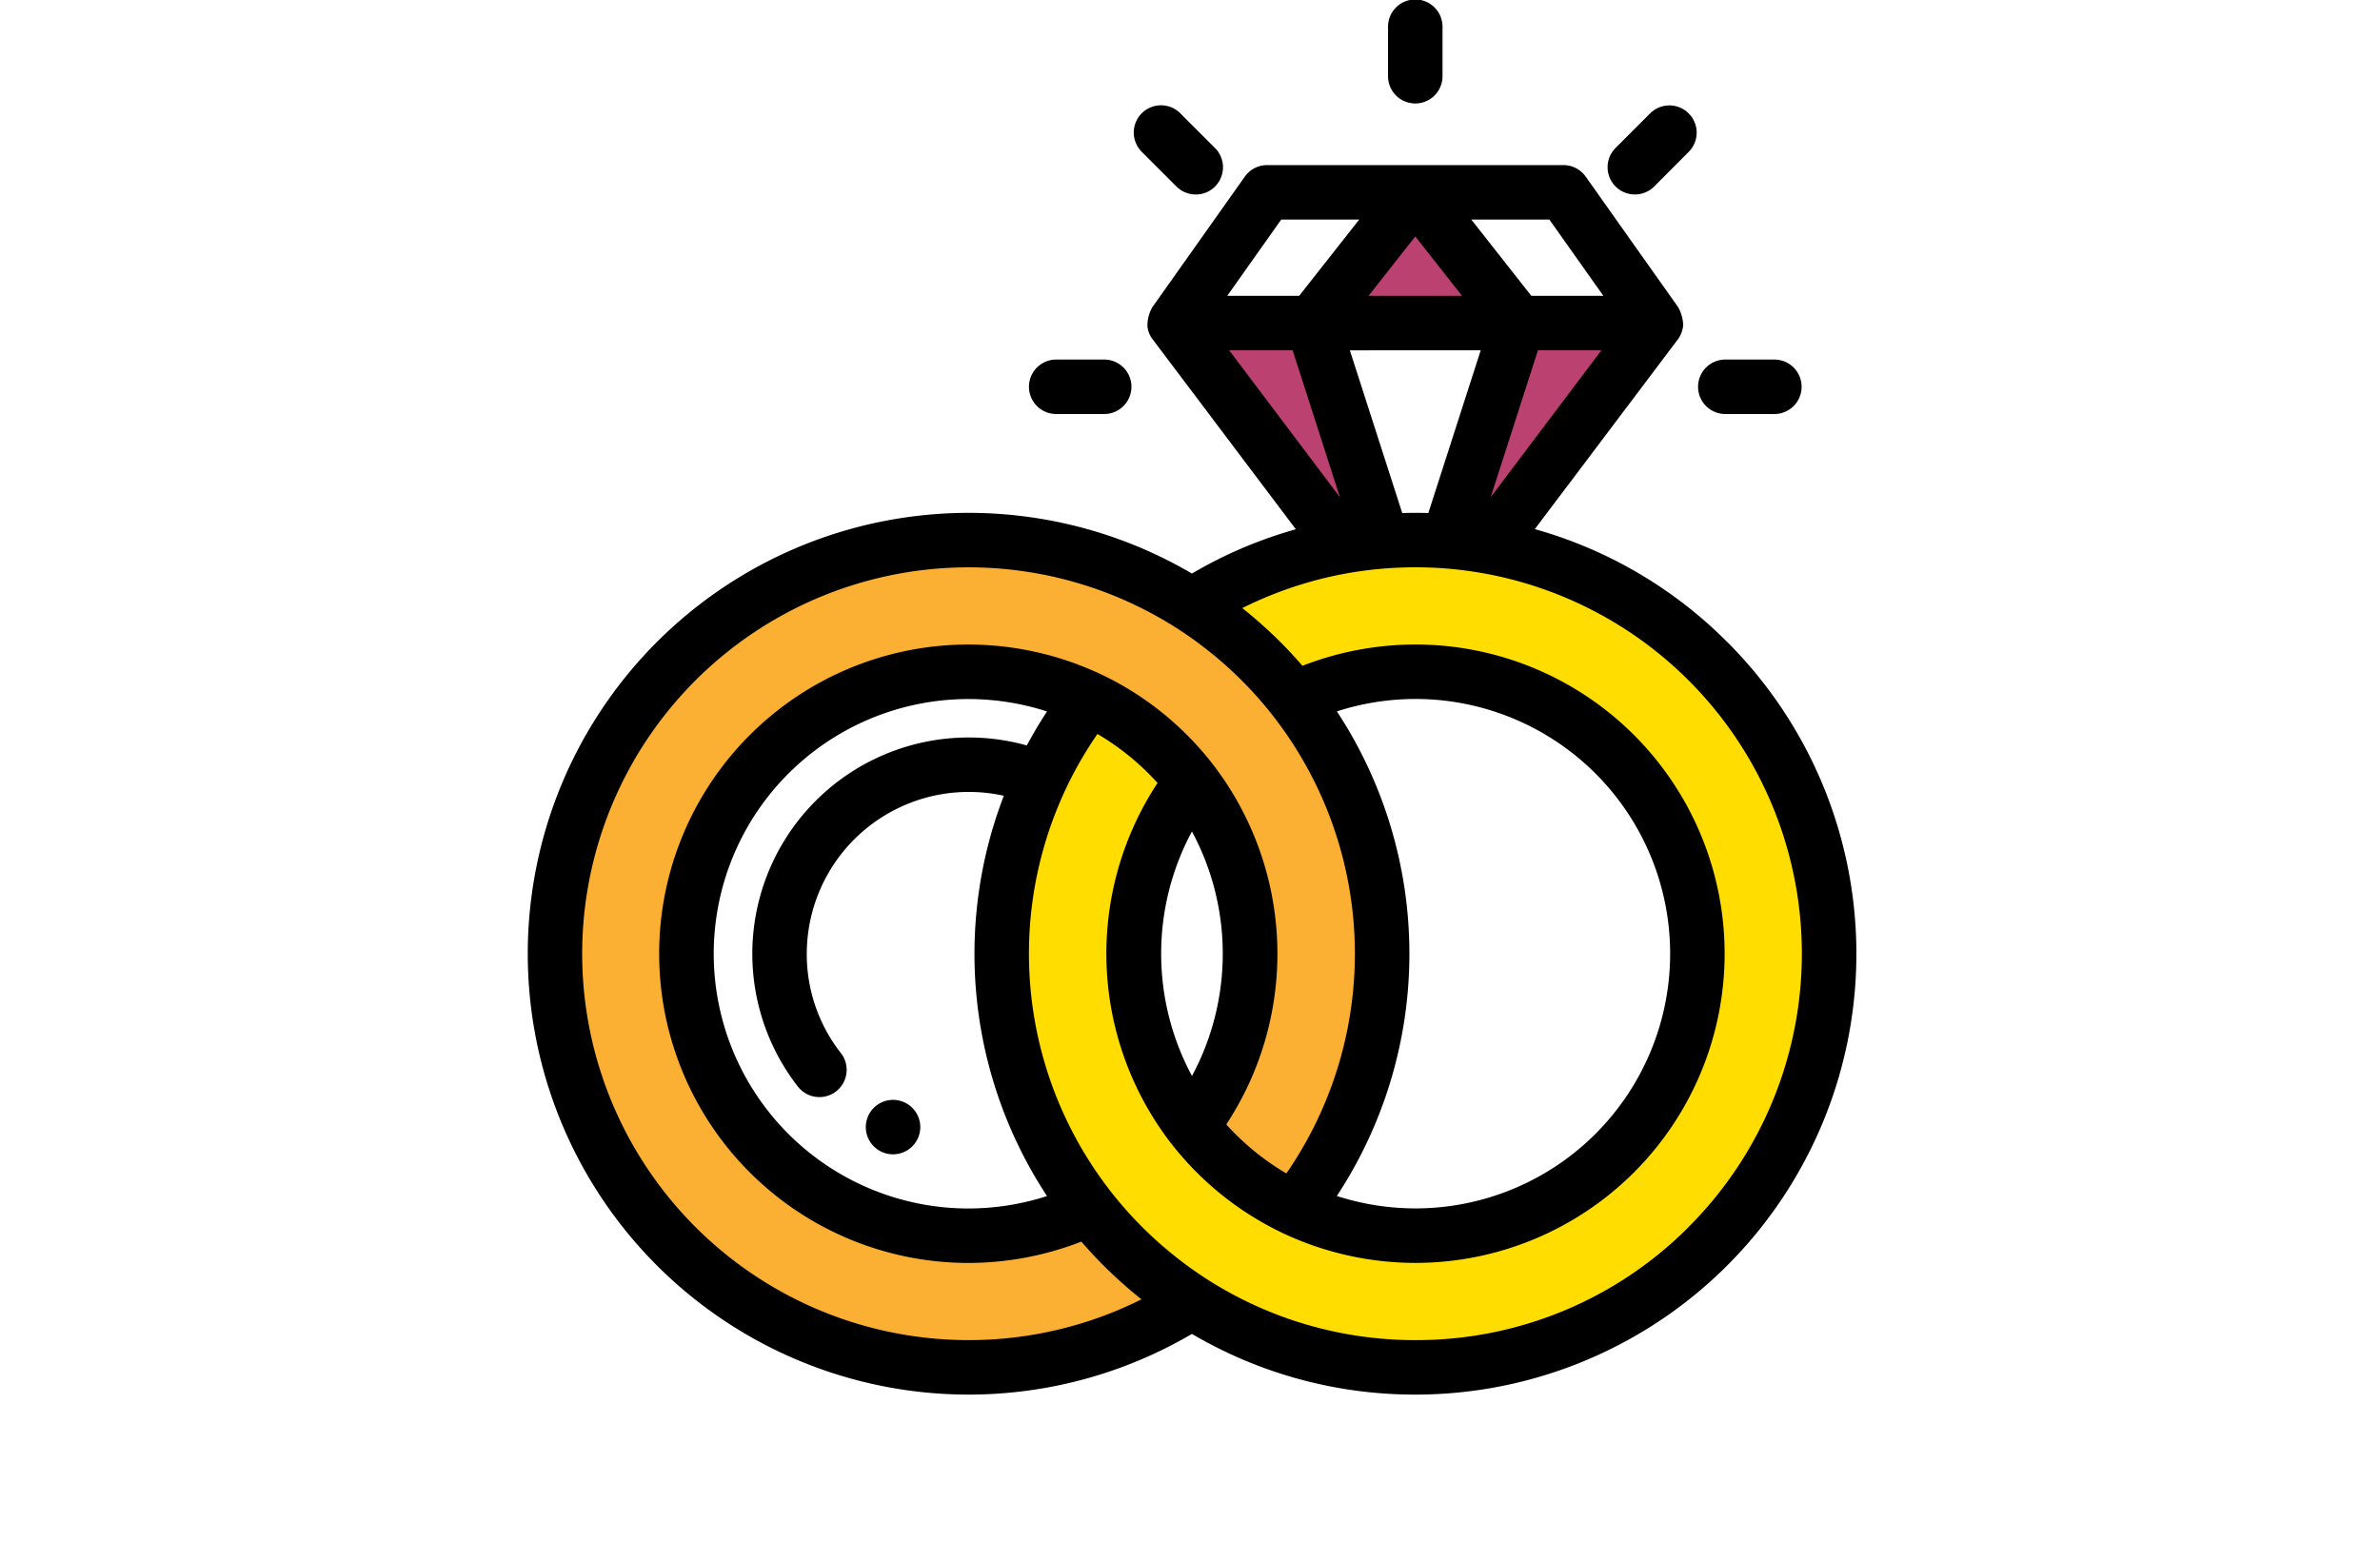 <svg xmlns="http://www.w3.org/2000/svg" xmlns:xlink="http://www.w3.org/1999/xlink" viewBox="0 0 230 149">
  <defs>
    <style>
      .cls-1 {
        clip-path: url(#clip-wedding);
      }

      .cls-2 {
        fill: #fbb034;
      }

      .cls-3 {
        fill: #ba4170;
      }

      .cls-4 {
        fill: #fff;
      }

      .cls-5 {
        fill: #fd0;
      }
    </style>
    <clipPath id="clip-wedding">
      <rect width="230" height="149"/>
    </clipPath>
  </defs>
  <g id="wedding" class="cls-1">
    <rect class="cls-4" width="230" height="149"/>
    <g id="_003-ring" data-name="003-ring" transform="translate(50.5)">
      <path id="Path_121" data-name="Path 121" class="cls-2" d="M62.142,262.891a27.39,27.39,0,0,1-11.69,2.626,27.252,27.252,0,1,1,0-54.5A27.184,27.184,0,0,1,69.724,219a26.52,26.52,0,0,1,1.938,2.159,27.345,27.345,0,0,1,.388,33.74q.19.245.384.485a27.327,27.327,0,0,0,8.972,7.242c.181.092.364.181.547.267a39.906,39.906,0,1,0-9.9,9.032" transform="translate(-7.361 -146.083)"/>
      <path id="Path_122" data-name="Path 122" class="cls-3" d="M308.421,83.252l-9.935-12.635-9.935,12.635Zm0,0" transform="translate(-212.215 -52.026)"/>
      <g id="Group_10" data-name="Group 10" transform="translate(63.006 18.591)">
        <path id="Path_123" data-name="Path 123" class="cls-4" d="M246.864,70.617l-8.946,12.635h13.33l9.935-12.635Zm0,0" transform="translate(-237.918 -70.617)"/>
        <path id="Path_124" data-name="Path 124" class="cls-4" d="M340.608,70.617H326.289l9.935,12.635h13.33Zm0,0" transform="translate(-303.024 -70.617)"/>
        <path id="Path_125" data-name="Path 125" class="cls-4" d="M301.632,139.707l6.789-21.1H288.551l6.79,21.1" transform="translate(-275.221 -105.974)"/>
      </g>
      <path id="Path_126" data-name="Path 126" class="cls-3" d="M258.039,139.709l-6.79-21.1h-13.33L254.187,140.2" transform="translate(-174.912 -87.383)"/>
      <path id="Path_127" data-name="Path 127" class="cls-3" d="M342.094,140.192l16.264-21.583h-13.33l-6.789,21.1" transform="translate(-248.821 -87.383)"/>
      <path id="Path_128" data-name="Path 128" class="cls-5" d="M242.718,209.993a40,40,0,0,0-49.865-5.385c.09.058.18.116.27.176a40.32,40.32,0,0,1,9.249,8.37q.194.241.385.483a27.413,27.413,0,0,1,11.691-2.625,27.252,27.252,0,1,1,0,54.5,27.184,27.184,0,0,1-19.272-7.981,26.766,26.766,0,0,1-1.937-2.157,27.35,27.35,0,0,1-.389-33.74q-.188-.245-.384-.485A26.518,26.518,0,0,0,190.53,219a27.155,27.155,0,0,0-7.033-5.086q-.273-.137-.547-.267a39.972,39.972,0,0,0,31.5,64.6h0a39.98,39.98,0,0,0,28.268-68.251Zm0,0" transform="translate(-128.167 -146.083)"/>
      <path id="Path_129" data-name="Path 129" d="M127.215,409.049a2.617,2.617,0,0,1-.513-.05,2.691,2.691,0,0,1-.948-.392,2.811,2.811,0,0,1-.4-.329,2.56,2.56,0,0,1-.326-.4,2.657,2.657,0,0,1-.243-.452,2.829,2.829,0,0,1-.15-.493,2.654,2.654,0,0,1-.052-.515,2.62,2.62,0,0,1,.052-.514,2.714,2.714,0,0,1,.15-.492,2.608,2.608,0,0,1,.243-.456,2.564,2.564,0,0,1,.726-.727,2.691,2.691,0,0,1,.948-.392,2.589,2.589,0,0,1,1.029,0,2.732,2.732,0,0,1,.492.15,2.661,2.661,0,0,1,.454.242,2.5,2.5,0,0,1,.4.327,2.691,2.691,0,0,1,.329.4,2.609,2.609,0,0,1,.243.456,2.715,2.715,0,0,1,.15.492,2.616,2.616,0,0,1,.049.514,2.65,2.65,0,0,1-.049.515,2.829,2.829,0,0,1-.15.493,2.659,2.659,0,0,1-.243.452,2.7,2.7,0,0,1-.329.4,2.755,2.755,0,0,1-.4.329,2.661,2.661,0,0,1-.454.242,2.735,2.735,0,0,1-.492.15A2.641,2.641,0,0,1,127.215,409.049Zm0,0" transform="translate(-91.414 -297.48)"/>
      <path id="Path_130" data-name="Path 130" d="M116.413,106.708h0A42.371,42.371,0,0,0,97.823,95.8L111.64,77.47a2.72,2.72,0,0,0,.524-1.412,3.9,3.9,0,0,0-.488-1.707l-8.937-12.622a2.631,2.631,0,0,0-2.148-1.112H71.953A2.633,2.633,0,0,0,69.8,61.729l-8.937,12.62a3.552,3.552,0,0,0-.476,1.84,2.42,2.42,0,0,0,.513,1.28L74.728,95.814a42.323,42.323,0,0,0-10.042,4.28,42.611,42.611,0,1,0,0,73.493,42.462,42.462,0,0,0,21.593,5.865h.039a42.613,42.613,0,0,0,30.1-72.745ZM93.555,92.718l4.57-14.2h6.131Zm5.674-26.835,5.218,7.369H97.486l-5.8-7.369ZM92.594,78.517,87.532,94.247c-.417-.011-.833-.019-1.252-.019s-.846.007-1.269.02l-5.063-15.73ZM86.271,67.51l4.517,5.743H81.755ZM73.313,65.883h7.538l-5.8,7.369H68.1ZM68.287,78.517h6.13l4.57,14.2ZM43.093,174.186A37.346,37.346,0,1,1,63.263,105.4l.24.155.012.008h0a37.7,37.7,0,0,1,8.64,7.818l0,.005.028.034.144.18.015.02.172.217a.077.077,0,0,1,.008.011,37.364,37.364,0,0,1,1.29,44.228,24.6,24.6,0,0,1-4.945-3.828c-.3-.3-.583-.6-.861-.906a30,30,0,0,0-1.237-34.731l-.006-.007-.025-.032-.015-.021c-.028-.036-.056-.072-.084-.107l-.011-.014c-.029-.038-.058-.074-.086-.111l-.009-.011c-.028-.036-.057-.071-.084-.106l-.028-.034-.034-.042-.043-.055-.007-.008a29.17,29.17,0,0,0-2.116-2.356,29.783,29.783,0,0,0-7.7-5.572l-.009-.005-.1-.048-.066-.032-.09-.045-.088-.043-.084-.041-.1-.046-.078-.037a0,0,0,0,1,0,0h0a30.04,30.04,0,0,0-12.82-2.882,29.885,29.885,0,0,0,0,59.77,30.131,30.131,0,0,0,10.914-2.06c.684.793,1.4,1.564,2.141,2.306a43.031,43.031,0,0,0,3.67,3.272A37.253,37.253,0,0,1,43.093,174.186Zm35.6-60.769a24.841,24.841,0,0,1,7.588-1.2,24.619,24.619,0,0,1,0,49.239,24.794,24.794,0,0,1-7.591-1.2,42.63,42.63,0,0,0,0-46.847Zm-14,35.242a24.943,24.943,0,0,1-.005-23.637A24.943,24.943,0,0,1,64.689,148.659Zm-38.05,1.065a2.633,2.633,0,0,0,4.144-3.248,15.48,15.48,0,0,1-3.321-9.636,15.657,15.657,0,0,1,19.042-15.268,42.588,42.588,0,0,0,4.174,38.691,24.815,24.815,0,0,1-7.588,1.2,24.619,24.619,0,1,1,0-49.239,24.79,24.79,0,0,1,7.591,1.2q-1.052,1.6-1.953,3.285A20.908,20.908,0,0,0,26.64,149.725Zm86.05,13.524a37.1,37.1,0,0,1-26.407,10.938h-.034a37.2,37.2,0,0,1-20.091-5.875l-.095-.061-.206-.134a37.7,37.7,0,0,1-8.644-7.823c-.114-.141-.226-.283-.338-.425-.015-.02-.03-.039-.045-.058A37.362,37.362,0,0,1,55.557,115.6a24.661,24.661,0,0,1,4.944,3.828q.444.444.862.907a30,30,0,0,0,1.2,34.691l.066.085q.191.247.389.491a29.975,29.975,0,0,0,9.84,7.944q.281.14.563.275c.03.015.06.029.089.043a30.063,30.063,0,0,0,12.77,2.858h0a29.885,29.885,0,0,0,0-59.77,30.148,30.148,0,0,0-10.914,2.059c-.685-.793-1.4-1.564-2.143-2.306a43.353,43.353,0,0,0-3.669-3.272,37.182,37.182,0,0,1,13.733-3.824l.071-.005q1.453-.113,2.922-.113t2.894.11l.089.007a37.348,37.348,0,0,1,23.426,63.638Zm0,0" transform="translate(0 -44.659)"/>
      <path id="Path_131" data-name="Path 131" d="M318.922,10a2.632,2.632,0,0,1-2.633-2.633V2.633a2.633,2.633,0,1,1,5.265,0V7.372A2.632,2.632,0,0,1,318.922,10Zm0,0" transform="translate(-232.651)"/>
      <path id="Path_132" data-name="Path 132" d="M228.936,47.277a2.622,2.622,0,0,1-1.861-.771l-3.352-3.351a2.633,2.633,0,0,1,3.724-3.724l3.351,3.351a2.633,2.633,0,0,1-1.861,4.5Zm0,0" transform="translate(-163.886 -28.482)"/>
      <path id="Path_133" data-name="Path 133" d="M399.533,47.277a2.633,2.633,0,0,1-1.861-4.5l3.352-3.351a2.633,2.633,0,0,1,3.723,3.724L401.4,46.506A2.627,2.627,0,0,1,399.533,47.277Zm0,0" transform="translate(-292.04 -28.482)"/>
      <path id="Path_134" data-name="Path 134" d="M437.661,137.265h-4.739a2.633,2.633,0,1,1,0-5.265h4.739a2.633,2.633,0,0,1,0,5.265Zm0,0" transform="translate(-316.638 -97.248)"/>
      <path id="Path_135" data-name="Path 135" d="M191.661,137.265h-4.739a2.633,2.633,0,0,1,0-5.265h4.739a2.633,2.633,0,0,1,0,5.265Zm0,0" transform="translate(-135.402 -97.248)"/>
    </g>
  </g>
</svg>
